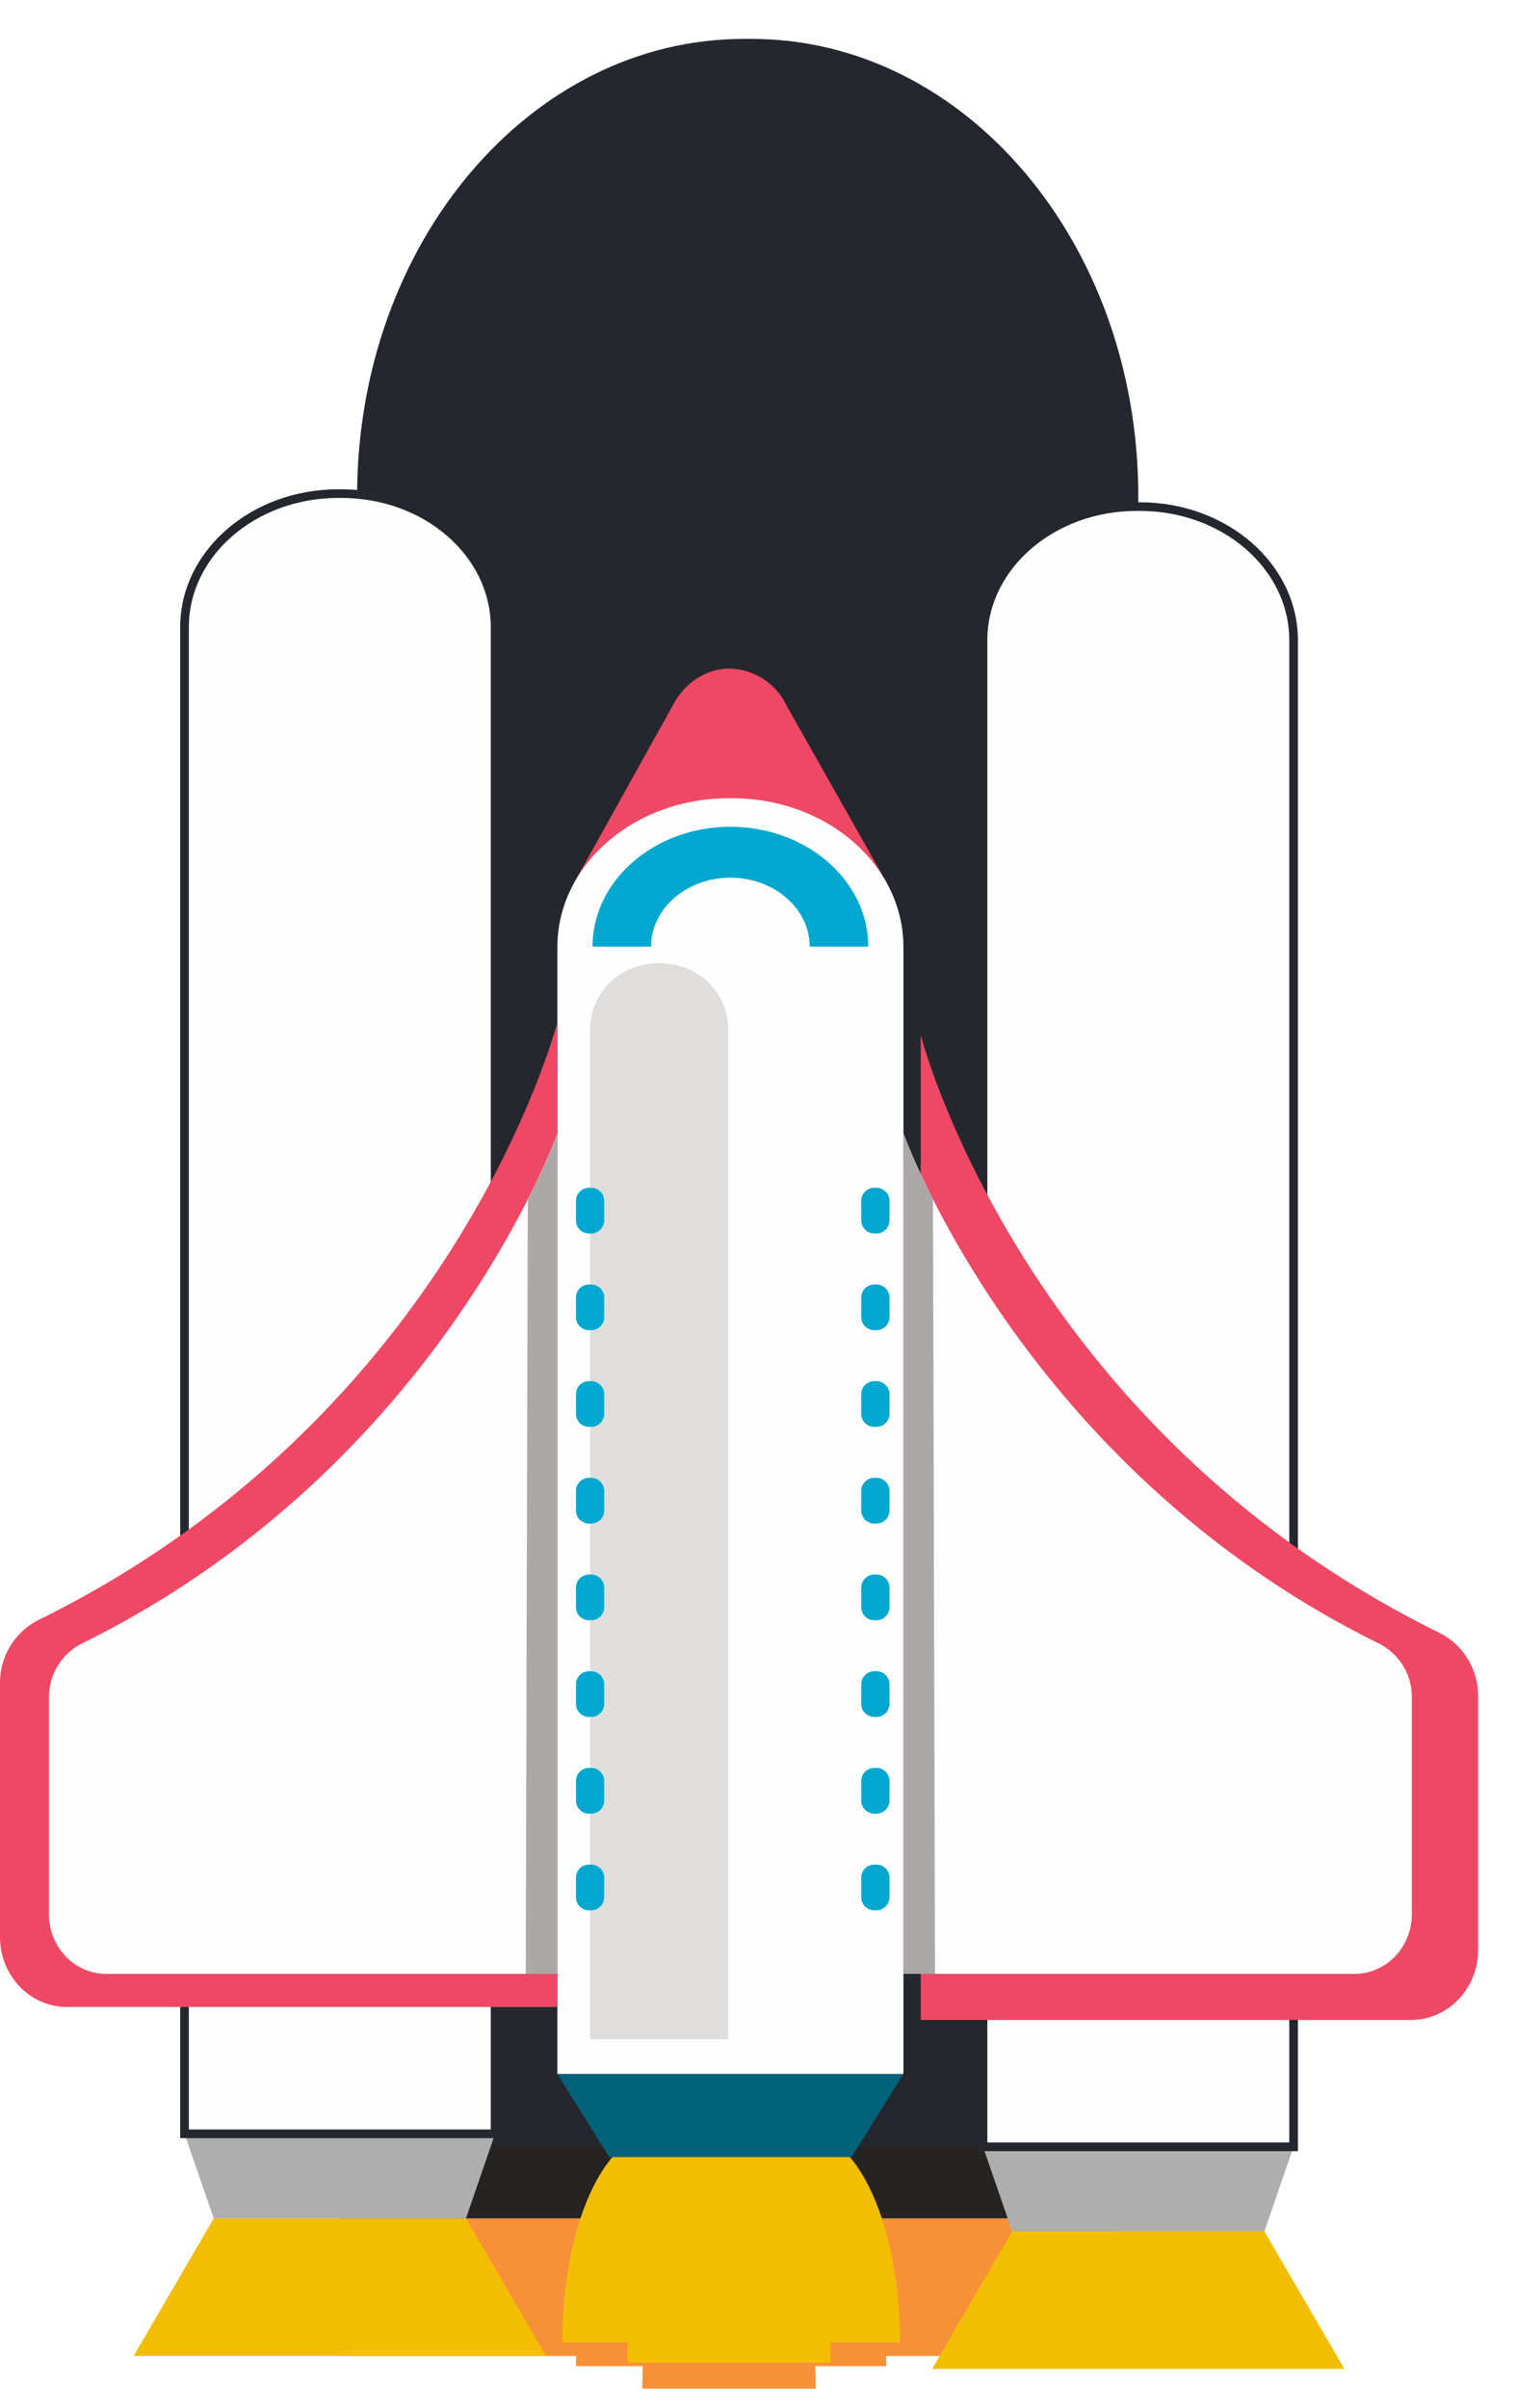 <svg xmlns="http://www.w3.org/2000/svg" xmlns:xlink="http://www.w3.org/1999/xlink" width="350.932" height="556.683" viewBox="0 0 350.932 556.683">
  <defs>
    <filter id="Контур_18129" x="73.61" y="0" width="198.711" height="505.328" filterUnits="userSpaceOnUse">
      <feOffset dx="4" dy="3" input="SourceAlpha"/>
      <feGaussianBlur stdDeviation="3" result="blur"/>
      <feFlood flood-opacity="0.4"/>
      <feComposite operator="in" in2="blur"/>
      <feComposite in="SourceGraphic"/>
    </filter>
    <filter id="Контур_18137" x="218.399" y="487.327" width="89.845" height="37.56" filterUnits="userSpaceOnUse">
      <feOffset dx="4" dy="3" input="SourceAlpha"/>
      <feGaussianBlur stdDeviation="3" result="blur-2"/>
      <feFlood flood-opacity="0.4"/>
      <feComposite operator="in" in2="blur-2"/>
      <feComposite in="SourceGraphic"/>
    </filter>
    <filter id="Контур_18136" x="217.399" y="107.121" width="91.844" height="399.206" filterUnits="userSpaceOnUse">
      <feOffset dx="4" dy="3" input="SourceAlpha"/>
      <feGaussianBlur stdDeviation="3" result="blur-3"/>
      <feFlood flood-opacity="0.4"/>
      <feComposite operator="in" in2="blur-3"/>
      <feComposite in="SourceGraphic"/>
    </filter>
    <filter id="Контур_18138" x="206.629" y="506.887" width="113.383" height="49.796" filterUnits="userSpaceOnUse">
      <feOffset dx="4" dy="3" input="SourceAlpha"/>
      <feGaussianBlur stdDeviation="3" result="blur-4"/>
      <feFlood flood-opacity="0.4"/>
      <feComposite operator="in" in2="blur-4"/>
      <feComposite in="SourceGraphic"/>
    </filter>
    <filter id="Контур_18147" x="203.994" y="230.318" width="146.938" height="245.689" filterUnits="userSpaceOnUse">
      <feOffset dx="4" dy="3" input="SourceAlpha"/>
      <feGaussianBlur stdDeviation="3" result="blur-5"/>
      <feFlood flood-opacity="0.4"/>
      <feComposite operator="in" in2="blur-5"/>
      <feComposite in="SourceGraphic"/>
    </filter>
  </defs>
  <g id="Сгруппировать_3230" data-name="Сгруппировать 3230" transform="translate(-3399.811 5940.896)">
    <rect id="Прямоугольник_980" data-name="Прямоугольник 980" width="180.712" height="31.795" transform="translate(3478.421 -5428.008)" fill="#f89037"/>
    <rect id="Прямоугольник_981" data-name="Прямоугольник 981" width="180.712" height="19.559" transform="translate(3478.421 -5447.569)" fill="#252422"/>
    <g transform="matrix(1, 0, 0, 1, 3399.81, -5940.9)" filter="url(#Контур_18129)">
      <path id="Контур_18129-2" data-name="Контур 18129" d="M4738.432-5934.9h-1.811c-49.4,0-89.449,47.307-89.449,105.661v381.667h180.711v-381.667C4827.883-5887.589,4787.833-5934.9,4738.432-5934.9Z" transform="translate(-4568.56 5940.9)" fill="#24272d" fill-rule="evenodd"/>
    </g>
    <path id="Контур_18130" data-name="Контур 18130" d="M5243.327-3768.144h-63.974v-334.491a27.278,27.278,0,0,0-2.544-11.493c6.959-8.408,16.668-13.623,27.41-13.623h.772c21.177,0,38.336,20.274,38.336,45.282Z" transform="translate(-1665.009 -1693.258)" fill="#24272d" fill-rule="evenodd"/>
    <path id="Контур_18132" data-name="Контур 18132" d="M4142.264,1817.455h-58.348l-6.752-19.56h71.844Z" transform="translate(-634.666 -7245.464)" fill="#aeaeae" fill-rule="evenodd"/>
    <path id="Контур_18131" data-name="Контур 18131" d="M4149.009-3840.048h-71.844v-348.324c0-17.055,15.924-30.882,35.562-30.882h.72c19.646,0,35.563,13.827,35.563,30.882Z" transform="translate(-634.666 -1607.521)" fill="#fefefe" stroke="#24272d" stroke-width="2" fill-rule="evenodd"/>
    <path id="Контур_18133" data-name="Контур 18133" d="M3985.789,2140.056H3890.4l18.521-31.8h58.349Z" transform="translate(-459.67 -7536.27)" fill="#f3be02" fill-rule="evenodd"/>
    <rect id="Прямоугольник_982" data-name="Прямоугольник 982" width="71.845" height="3.198" transform="translate(3442.498 -5503.6)" fill="#9f9c9a"/>
    <rect id="Прямоугольник_983" data-name="Прямоугольник 983" width="71.845" height="3.2" transform="translate(3442.498 -5567.927)" fill="#9f9c9a"/>
    <rect id="Прямоугольник_987" data-name="Прямоугольник 987" width="28.935" height="3.198" transform="translate(3449.486 -5503.6)" fill="#7f7b7b"/>
    <rect id="Прямоугольник_988" data-name="Прямоугольник 988" width="28.935" height="3.2" transform="translate(3449.486 -5567.927)" fill="#7f7b7b"/>
    <g transform="matrix(1, 0, 0, 1, 3399.81, -5940.9)" filter="url(#Контур_18137)">
      <path id="Контур_18137-2" data-name="Контур 18137" d="M7009.746,1817.455H6951.4l-6.745-19.56H7016.5Z" transform="translate(-6721.25 -1304.57)" fill="#aeaeae" fill-rule="evenodd"/>
    </g>
    <g transform="matrix(1, 0, 0, 1, 3399.81, -5940.9)" filter="url(#Контур_18136)">
      <path id="Контур_18136-2" data-name="Контур 18136" d="M7016.5-3840.048h-71.844v-348.324c0-17.055,15.922-30.882,35.563-30.882h.719c19.639,0,35.562,13.827,35.562,30.882Z" transform="translate(-6721.25 4333.38)" fill="#fefefe" stroke="#24272d" stroke-width="2" fill-rule="evenodd"/>
    </g>
    <g transform="matrix(1, 0, 0, 1, 3399.81, -5940.9)" filter="url(#Контур_18138)">
      <path id="Контур_18138-2" data-name="Контур 18138" d="M6853.27,2140.056h-95.383l18.515-31.8h58.348Z" transform="translate(-6546.26 -1595.37)" fill="#f3be02" fill-rule="evenodd"/>
    </g>
    <rect id="Прямоугольник_992" data-name="Прямоугольник 992" width="71.845" height="3.198" transform="translate(3623.21 -5503.6)" fill="#9f9c9a"/>
    <rect id="Прямоугольник_993" data-name="Прямоугольник 993" width="71.845" height="3.2" transform="translate(3623.21 -5567.927)" fill="#9f9c9a"/>
    <rect id="Прямоугольник_997" data-name="Прямоугольник 997" width="28.937" height="3.198" transform="translate(3630.196 -5503.6)" fill="#7f7b7b"/>
    <rect id="Прямоугольник_998" data-name="Прямоугольник 998" width="28.937" height="3.2" transform="translate(3630.196 -5567.927)" fill="#7f7b7b"/>
    <path id="Контур_18141" data-name="Контур 18141" d="M5541.75-3577.418h-.176c-5.187,0-10.337,3.18-13.117,8.578l-22.9,41.141h72.52l-23.259-41.141A14.983,14.983,0,0,0,5541.75-3577.418Z" transform="translate(-1973.036 -2208.907)" fill="#ef4864" fill-rule="evenodd"/>
    <path id="Контур_18142" data-name="Контур 18142" d="M5486.19-3101.728h-.805c-21.882,0-39.625,15.406-39.625,34.409v260.537h80.057v-260.537C5525.817-3086.322,5508.073-3101.728,5486.19-3101.728Z" transform="translate(-1917.012 -2654.619)" fill="#fefefe" fill-rule="evenodd"/>
    <path id="Контур_18143" data-name="Контур 18143" d="M5581.9-2496.51h-.32c-8.733,0-15.818,6.578-15.818,15.424v233.347h31.957v-233.347C5597.716-2489.932,5590.632-2496.51,5581.9-2496.51Z" transform="translate(-2029.448 -3221.696)" fill="#dfdedd" fill-rule="evenodd"/>
    <path id="Контур_18150" data-name="Контур 18150" d="M6109.425,2039.289h-36.571c0-22.69,8.185-41.085,18.286-41.085S6109.425,2016.6,6109.425,2039.289Z" transform="translate(-2504.586 -7433.149)" fill="#f89037" fill-rule="evenodd"/>
    <path id="Контур_18151" data-name="Контур 18151" d="M6065.526,1846.1h-42.9c0-26.621,9.6-48.2,21.452-48.2S6065.526,1819.478,6065.526,1846.1Z" transform="translate(-2457.521 -7245.465)" fill="#f3be02" fill-rule="evenodd"/>
    <path id="Контур_18152" data-name="Контур 18152" d="M5550.628,2039.289h-36.571c0-22.69,8.185-41.085,18.286-41.085S5550.628,2016.6,5550.628,2039.289Z" transform="translate(-1981.005 -7433.149)" fill="#f89037" fill-rule="evenodd"/>
    <path id="Контур_18153" data-name="Контур 18153" d="M5506.73,1846.1h-42.9c0-26.621,9.6-48.2,21.452-48.2S5506.73,1819.478,5506.73,1846.1Z" transform="translate(-1933.941 -7245.465)" fill="#f3be02" fill-rule="evenodd"/>
    <path id="Контур_18154" data-name="Контур 18154" d="M5797.543,2062.83h-40.134c0-24.9,8.98-45.079,20.063-45.079S5797.543,2037.931,5797.543,2062.83Z" transform="translate(-2209.02 -7451.465)" fill="#f89037" fill-rule="evenodd"/>
    <path id="Контур_18155" data-name="Контур 18155" d="M5749.349,1850.786h-47.083c0-29.212,10.541-52.89,23.538-52.89S5749.349,1821.575,5749.349,1850.786Z" transform="translate(-2157.352 -7245.465)" fill="#f3be02" fill-rule="evenodd"/>
    <path id="Контур_18156" data-name="Контур 18156" d="M5513.823,1597.6h-56.071l-11.992-19.2h80.057Z" transform="translate(-1917.012 -7039.798)" fill="#01627a" fill-rule="evenodd"/>
    <path id="Контур_18157" data-name="Контур 18157" d="M6564.589,466.194h-.066a3.045,3.045,0,0,1-3.231-2.807v-4.949a3.045,3.045,0,0,1,3.231-2.807h.066a3.039,3.039,0,0,1,3.23,2.807v4.949A3.039,3.039,0,0,1,6564.589,466.194Z" transform="translate(-2962.242 -5987.791)" fill="#00a7cf" fill-rule="evenodd"/>
    <path id="Контур_18158" data-name="Контур 18158" d="M6564.589-243.23h-.066a3.045,3.045,0,0,1-3.231-2.8v-4.953a3.048,3.048,0,0,1,3.231-2.807h.066a3.043,3.043,0,0,1,3.23,2.807v4.953A3.039,3.039,0,0,1,6564.589-243.23Z" transform="translate(-2962.242 -5323.077)" fill="#00a7cf" fill-rule="evenodd"/>
    <path id="Контур_18159" data-name="Контур 18159" d="M6564.589-952.678h-.066a3.044,3.044,0,0,1-3.231-2.8v-4.953a3.048,3.048,0,0,1,3.231-2.807h.066a3.043,3.043,0,0,1,3.23,2.807v4.953A3.038,3.038,0,0,1,6564.589-952.678Z" transform="translate(-2962.242 -4658.339)" fill="#00a7cf" fill-rule="evenodd"/>
    <path id="Контур_18160" data-name="Контур 18160" d="M6564.589-1662.024h-.066a3.048,3.048,0,0,1-3.231-2.805v-4.955a3.045,3.045,0,0,1,3.231-2.8h.066a3.039,3.039,0,0,1,3.23,2.8v4.955A3.042,3.042,0,0,1,6564.589-1662.024Z" transform="translate(-2962.242 -3993.697)" fill="#00a7cf" fill-rule="evenodd"/>
    <path id="Контур_18161" data-name="Контур 18161" d="M5517.349,466.194h-.065a3.04,3.04,0,0,1-3.227-2.807v-4.949a3.04,3.04,0,0,1,3.227-2.807h.065a3.041,3.041,0,0,1,3.232,2.807v4.949A3.041,3.041,0,0,1,5517.349,466.194Z" transform="translate(-1981.005 -5987.791)" fill="#00a7cf" fill-rule="evenodd"/>
    <path id="Контур_18162" data-name="Контур 18162" d="M5517.349-243.23h-.065a3.039,3.039,0,0,1-3.227-2.8v-4.953a3.043,3.043,0,0,1,3.227-2.807h.065a3.045,3.045,0,0,1,3.232,2.807v4.953A3.041,3.041,0,0,1,5517.349-243.23Z" transform="translate(-1981.005 -5323.077)" fill="#00a7cf" fill-rule="evenodd"/>
    <path id="Контур_18163" data-name="Контур 18163" d="M5517.349-952.678h-.065a3.038,3.038,0,0,1-3.227-2.8v-4.953a3.043,3.043,0,0,1,3.227-2.807h.065a3.045,3.045,0,0,1,3.232,2.807v4.953A3.04,3.04,0,0,1,5517.349-952.678Z" transform="translate(-1981.005 -4658.339)" fill="#00a7cf" fill-rule="evenodd"/>
    <path id="Контур_18164" data-name="Контур 18164" d="M5517.349-1662.024h-.065a3.043,3.043,0,0,1-3.227-2.805v-4.955a3.039,3.039,0,0,1,3.227-2.8h.065a3.041,3.041,0,0,1,3.232,2.8v4.955A3.044,3.044,0,0,1,5517.349-1662.024Z" transform="translate(-1981.005 -3993.697)" fill="#00a7cf" fill-rule="evenodd"/>
    <path id="Контур_18165" data-name="Контур 18165" d="M5517.349,820.917h-.065a3.039,3.039,0,0,1-3.227-2.805v-4.949a3.04,3.04,0,0,1,3.227-2.807h.065a3.041,3.041,0,0,1,3.232,2.807v4.949A3.04,3.04,0,0,1,5517.349,820.917Z" transform="translate(-1981.005 -6320.16)" fill="#00a7cf" fill-rule="evenodd"/>
    <path id="Контур_18166" data-name="Контур 18166" d="M5517.349,111.494h-.065a3.039,3.039,0,0,1-3.227-2.8v-4.955a3.039,3.039,0,0,1,3.227-2.805h.065a3.04,3.04,0,0,1,3.232,2.805v4.955A3.041,3.041,0,0,1,5517.349,111.494Z" transform="translate(-1981.005 -5655.446)" fill="#00a7cf" fill-rule="evenodd"/>
    <path id="Контур_18167" data-name="Контур 18167" d="M5517.349-597.953h-.065a3.038,3.038,0,0,1-3.227-2.8v-4.954a3.043,3.043,0,0,1,3.227-2.807h.065a3.044,3.044,0,0,1,3.232,2.807v4.954A3.04,3.04,0,0,1,5517.349-597.953Z" transform="translate(-1981.005 -4990.709)" fill="#00a7cf" fill-rule="evenodd"/>
    <path id="Контур_18168" data-name="Контур 18168" d="M5517.349-1307.3h-.065a3.043,3.043,0,0,1-3.227-2.807v-4.953a3.039,3.039,0,0,1,3.227-2.8h.065a3.041,3.041,0,0,1,3.232,2.8v4.953A3.045,3.045,0,0,1,5517.349-1307.3Z" transform="translate(-1981.005 -4326.065)" fill="#00a7cf" fill-rule="evenodd"/>
    <path id="Контур_18169" data-name="Контур 18169" d="M6564.589,820.917h-.066a3.044,3.044,0,0,1-3.231-2.805v-4.949a3.045,3.045,0,0,1,3.231-2.807h.066a3.04,3.04,0,0,1,3.23,2.807v4.949A3.038,3.038,0,0,1,6564.589,820.917Z" transform="translate(-2962.242 -6320.16)" fill="#00a7cf" fill-rule="evenodd"/>
    <path id="Контур_18170" data-name="Контур 18170" d="M6564.589,111.494h-.066a3.045,3.045,0,0,1-3.231-2.8v-4.955a3.044,3.044,0,0,1,3.231-2.805h.066a3.038,3.038,0,0,1,3.23,2.805v4.955A3.039,3.039,0,0,1,6564.589,111.494Z" transform="translate(-2962.242 -5655.446)" fill="#00a7cf" fill-rule="evenodd"/>
    <path id="Контур_18171" data-name="Контур 18171" d="M6564.589-597.953h-.066a3.044,3.044,0,0,1-3.231-2.8v-4.954a3.048,3.048,0,0,1,3.231-2.807h.066a3.043,3.043,0,0,1,3.23,2.807v4.954A3.038,3.038,0,0,1,6564.589-597.953Z" transform="translate(-2962.242 -4990.709)" fill="#00a7cf" fill-rule="evenodd"/>
    <path id="Контур_18172" data-name="Контур 18172" d="M6564.589-1307.3h-.066a3.048,3.048,0,0,1-3.231-2.807v-4.953a3.045,3.045,0,0,1,3.231-2.8h.066a3.039,3.039,0,0,1,3.23,2.8v4.953A3.043,3.043,0,0,1,6564.589-1307.3Z" transform="translate(-2962.242 -4326.065)" fill="#00a7cf" fill-rule="evenodd"/>
    <path id="Контур_18173" data-name="Контур 18173" d="M5638.584-2969.287h-13.548c0-8.781-8.23-15.928-18.352-15.928s-18.344,7.147-18.344,15.928h-13.548c0-15.27,14.307-27.7,31.893-27.7S5638.584-2984.557,5638.584-2969.287Z" transform="translate(-2037.912 -2752.76)" fill="#00a7cf" fill-rule="evenodd"/>
    <path id="Контур_18144" data-name="Контур 18144" d="M3415.323-2052.567h113.425v-227.689s-23.172,90.515-119.988,138.191a16.273,16.273,0,0,0-8.949,14.64v58.678C3399.811-2059.811,3406.752-2052.567,3415.323-2052.567Z" transform="translate(0 -3424.322)" fill="#ef4864" fill-rule="evenodd"/>
    <path id="Контур_18145" data-name="Контур 18145" d="M3592.638-1678.271h104.379v-194.341s-27.338,77.255-109.977,117.954a13.887,13.887,0,0,0-7.642,12.5v50.079C3579.4-1684.451,3585.324-1678.271,3592.638-1678.271Z" transform="translate(-168.268 -3806.275)" fill="#fefefe" fill-rule="evenodd"/>
    <path id="Контур_18146" data-name="Контур 18146" d="M5329.7-1678.271h7.314v-194.341a143.182,143.182,0,0,1-6.836,15.26Z" transform="translate(-1808.27 -3806.275)" fill="#aca8a7" fill-rule="evenodd"/>
    <g transform="matrix(1, 0, 0, 1, 3399.81, -5940.9)" filter="url(#Контур_18147)">
      <path id="Контур_18147-2" data-name="Контур 18147" d="M6829.505-2052.567H6716.073v-227.689s23.171,90.515,119.988,138.191a16.272,16.272,0,0,1,8.95,14.64v58.678C6845.01-2059.811,6838.068-2052.567,6829.505-2052.567Z" transform="translate(-6507.08 2516.57)" fill="#ef4864" fill-rule="evenodd"/>
    </g>
    <path id="Контур_18148" data-name="Контур 18148" d="M6820.45-1678.271H6716.073v-194.341s27.338,77.255,109.977,117.954a13.887,13.887,0,0,1,7.643,12.5v50.079C6833.692-1684.451,6827.764-1678.271,6820.45-1678.271Z" transform="translate(-3107.268 -3806.275)" fill="#fefefe" fill-rule="evenodd"/>
    <path id="Контур_18149" data-name="Контур 18149" d="M6723.387-1678.271h-7.314v-194.341a144.464,144.464,0,0,0,6.836,15.26Z" transform="translate(-3107.268 -3806.275)" fill="#aca8a7" fill-rule="evenodd"/>
  </g>
</svg>
